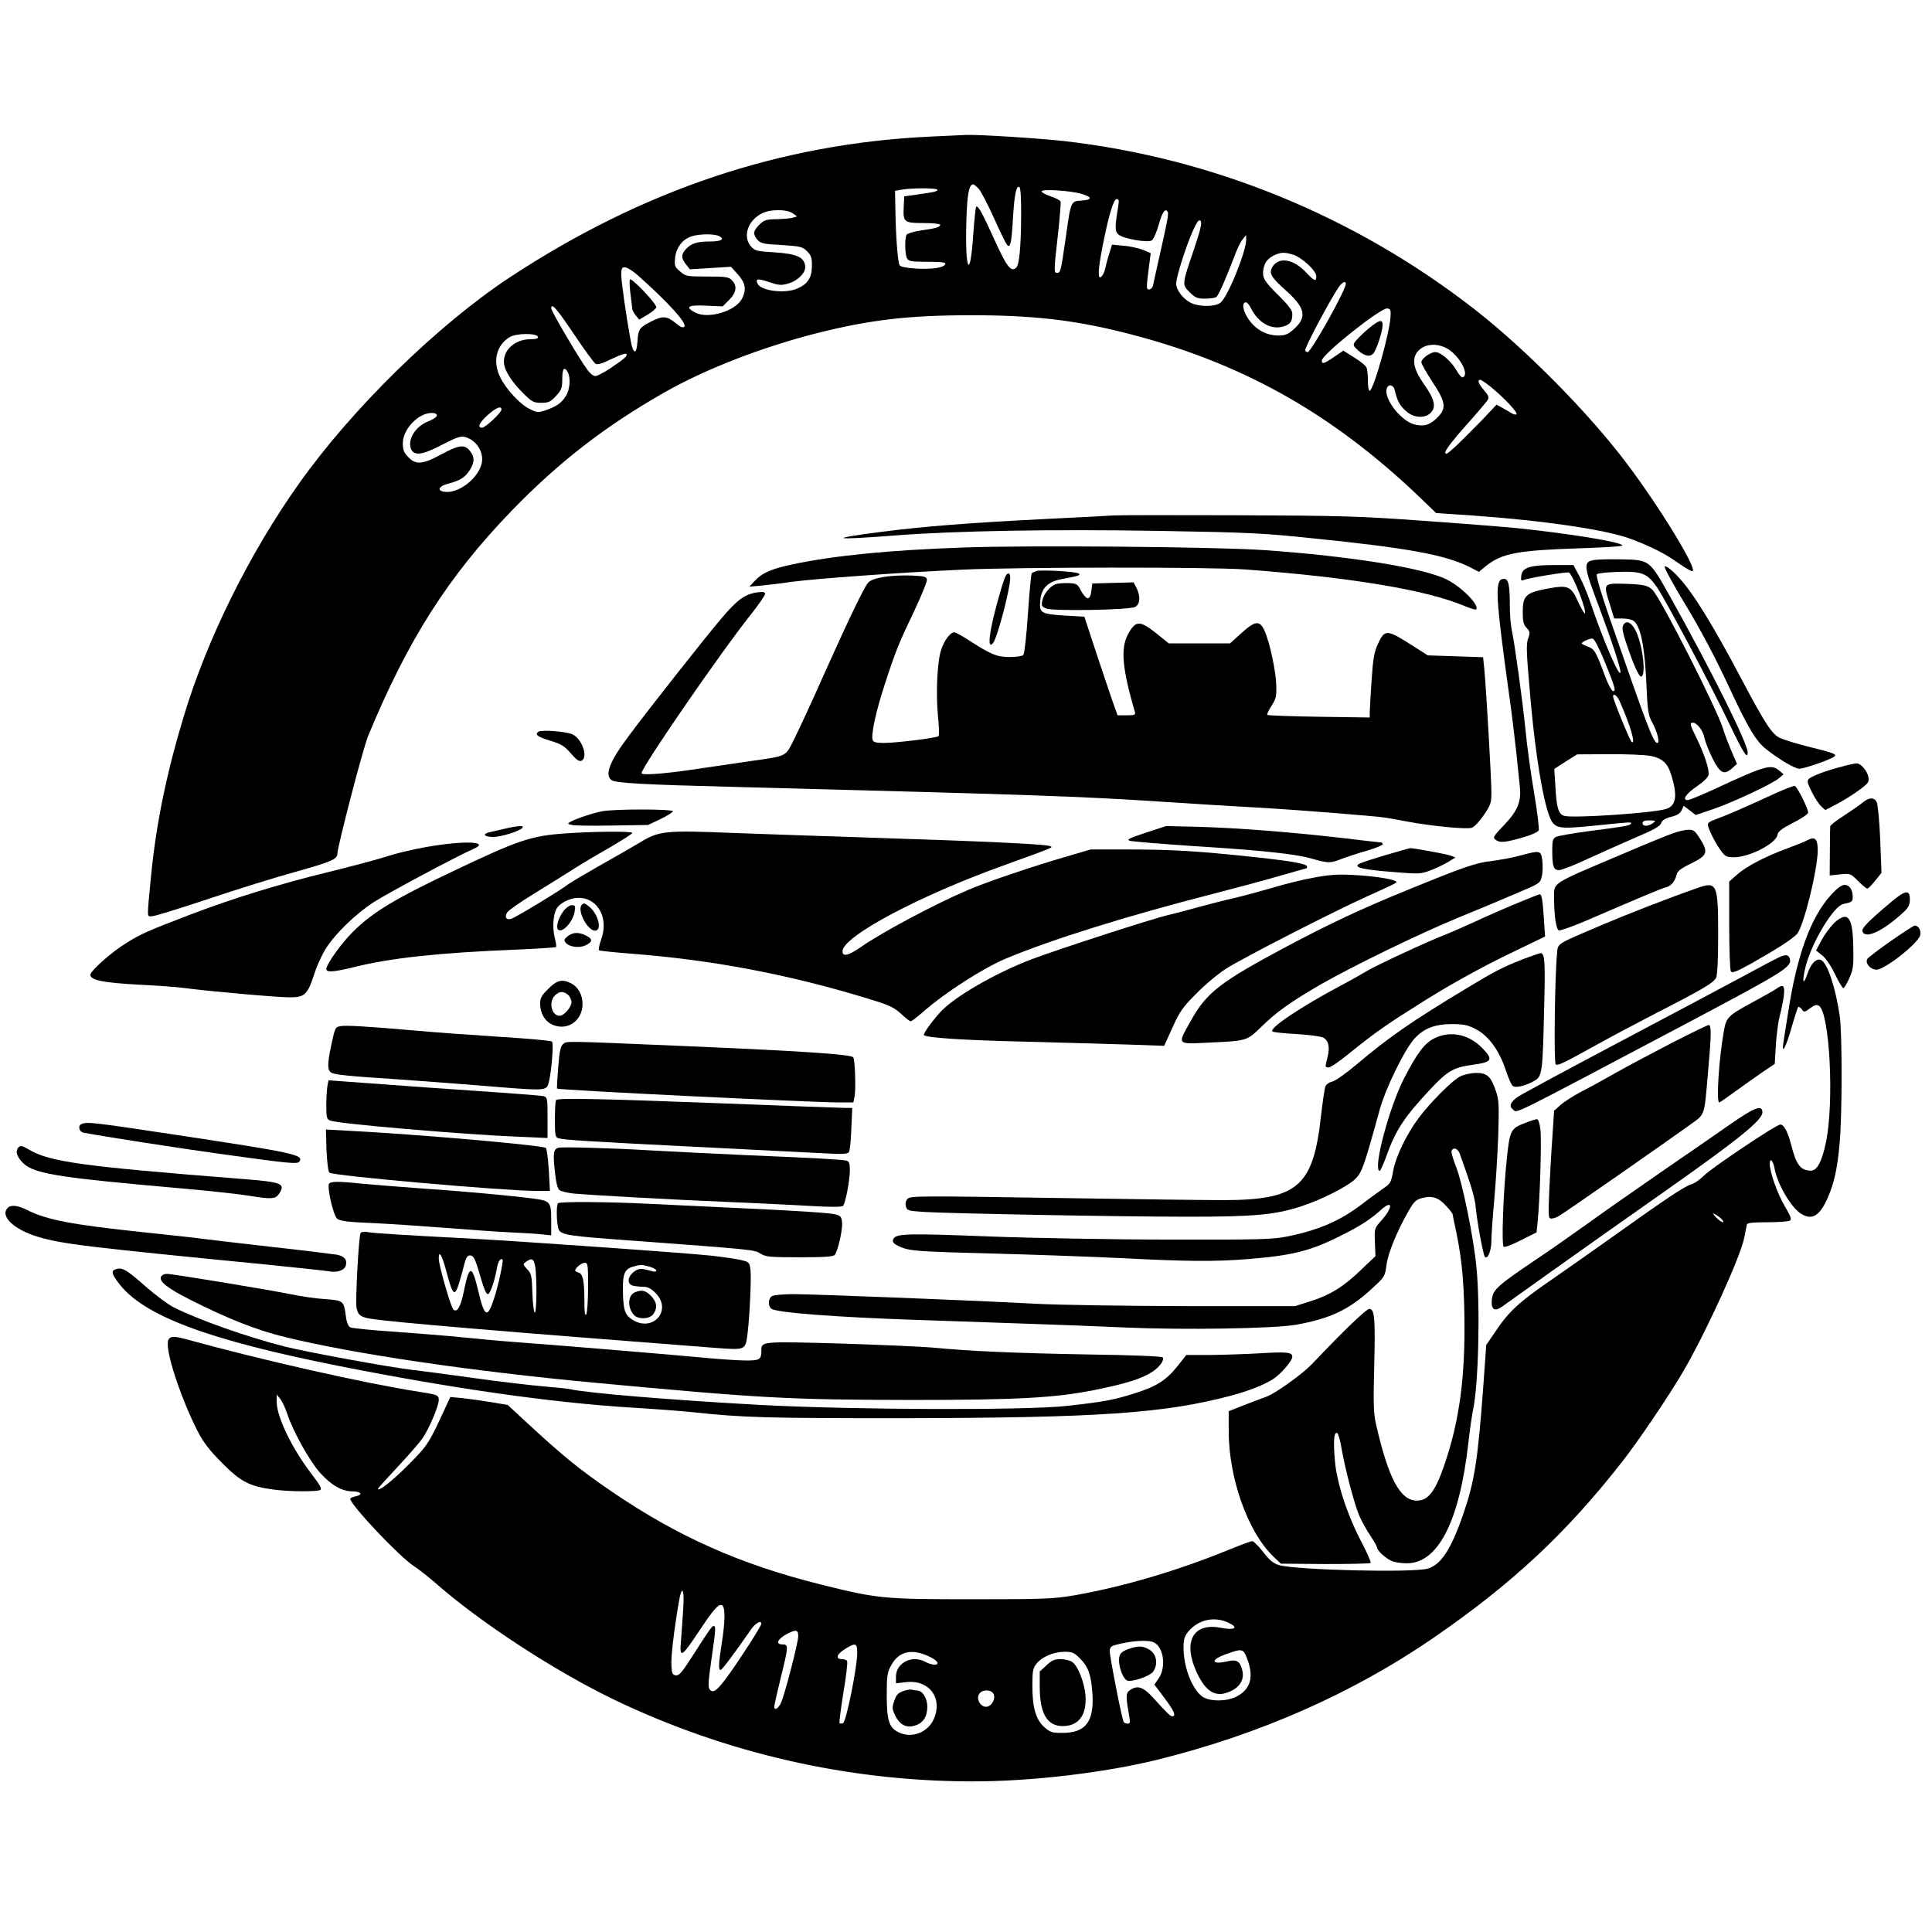 <?xml version="1.0" standalone="no"?>
<!DOCTYPE svg PUBLIC "-//W3C//DTD SVG 20010904//EN"
 "http://www.w3.org/TR/2001/REC-SVG-20010904/DTD/svg10.dtd">
<svg version="1.0" xmlns="http://www.w3.org/2000/svg"
 width="1048pt" height="1048pt" viewBox="0 0 1048 1048"
 preserveAspectRatio="xMidYMid meet">
<g transform="translate(0,1048) scale(0.1,-0.1)"
fill="#000000" stroke="none">
<path d="M5045 9739 c-811 -38 -1561 -290 -2282 -765 -390 -258 -851 -708
-1141 -1117 -268 -377 -499 -843 -625 -1262 -93 -306 -150 -585 -177 -860 -24
-251 -24 -225 5 -225 15 0 153 43 308 95 155 52 366 117 467 145 193 54 230
69 230 98 0 38 140 576 167 640 216 523 435 866 778 1221 256 264 503 456 825
640 224 128 534 249 840 326 284 71 493 95 830 95 326 0 549 -25 815 -91 635
-157 1132 -433 1618 -898 l87 -84 193 -13 c387 -27 737 -78 868 -129 114 -44
181 -78 257 -132 34 -24 67 -43 73 -41 28 9 -175 343 -356 583 -204 272 -549
621 -826 837 -650 506 -1421 821 -2229 913 -136 15 -465 36 -530 33 -19 -1
-107 -5 -195 -9z m263 -282 c12 -12 49 -83 82 -156 33 -74 65 -140 72 -148 18
-23 25 6 33 148 8 128 18 175 35 164 6 -4 10 -66 9 -158 -1 -169 -10 -262 -26
-278 -28 -28 -51 2 -118 149 -67 148 -90 190 -100 180 -3 -3 -10 -72 -16 -154
-17 -252 -45 -193 -37 79 4 142 14 197 37 197 4 0 17 -10 29 -23z m-223 -6 c3
-6 -16 -13 -42 -16 -27 -4 -68 -10 -93 -14 l-45 -6 -3 -59 c-4 -81 2 -86 109
-86 49 0 89 -4 89 -9 0 -13 -24 -20 -104 -31 -38 -6 -74 -16 -78 -23 -11 -18
-10 -105 2 -128 10 -17 22 -19 111 -19 74 0 100 -3 97 -12 -7 -20 -69 -30
-157 -25 -52 3 -87 10 -91 18 -10 15 -21 155 -23 299 l-2 105 35 6 c57 10 188
10 195 0z m783 -23 c58 -17 58 -32 -1 -36 -59 -4 -58 0 -86 -202 -26 -181 -28
-190 -47 -190 -18 0 -18 8 5 210 10 91 16 170 14 177 -3 7 -27 19 -54 28 -27
9 -49 21 -49 27 0 14 159 4 218 -14z m198 -65 c-19 -114 -19 -138 1 -155 25
-23 158 -46 181 -32 9 6 26 44 37 84 19 69 36 93 49 71 6 -10 1 -41 -49 -261
-14 -63 -28 -125 -30 -137 -3 -13 -13 -23 -22 -23 -16 0 -16 5 3 151 l6 46
-43 18 c-24 9 -72 20 -105 22 l-62 6 -15 -49 c-9 -27 -18 -63 -22 -81 -3 -17
-13 -37 -21 -44 -20 -17 -19 32 6 161 33 168 60 260 77 260 12 0 14 -8 9 -37z
m-1766 -40 l24 -17 -24 -7 c-14 -4 -53 -7 -88 -8 -56 -1 -67 -4 -93 -30 -34
-34 -36 -50 -11 -81 17 -20 31 -24 131 -29 104 -7 114 -9 139 -34 23 -23 27
-36 26 -82 0 -62 -24 -97 -81 -121 -66 -28 -193 -12 -213 26 -15 29 2 31 64 9
48 -16 63 -18 98 -8 54 14 100 60 96 95 -6 49 -45 67 -165 75 -99 6 -108 8
-130 33 -45 53 -17 138 57 177 45 25 136 25 170 2z m2178 -191 c-67 -197 -67
-195 -25 -237 30 -30 41 -35 84 -35 26 0 53 4 60 8 12 8 49 91 98 219 14 40
35 83 46 95 l18 23 1 -22 c1 -66 -102 -319 -141 -346 -29 -21 -107 -22 -152
-3 -45 18 -87 71 -87 107 0 36 53 203 91 288 23 50 32 62 41 53 9 -9 2 -43
-34 -150z m-2577 67 c32 -17 11 -29 -51 -29 -68 0 -100 -10 -129 -41 -27 -29
-27 -49 0 -83 l21 -27 112 7 111 7 38 -42 c41 -46 47 -82 22 -131 -35 -68
-183 -112 -253 -76 -59 31 -41 43 58 38 l90 -4 35 35 c40 40 45 77 15 107 -18
18 -33 20 -134 20 -110 0 -116 1 -146 27 -30 25 -32 30 -28 75 6 56 42 103 93
117 43 13 123 13 146 0z m3112 -100 c46 -13 127 -87 127 -117 0 -32 -10 -28
-57 22 -66 70 -144 84 -179 31 -23 -35 -11 -57 66 -126 111 -98 122 -148 49
-214 -33 -29 -47 -35 -85 -35 -74 0 -139 42 -176 113 -19 38 -19 67 1 67 6 0
18 -15 27 -32 40 -81 112 -120 179 -98 35 12 45 26 45 68 0 19 -20 45 -74 99
-81 79 -91 98 -82 147 7 36 28 59 66 75 33 13 48 13 93 0z m-3555 -111 c165
-146 271 -263 254 -280 -8 -8 -22 -2 -49 21 -45 37 -69 39 -131 7 -63 -32 -70
-42 -74 -106 -4 -75 -23 -75 -37 2 -26 144 -51 320 -51 358 0 33 3 40 20 40
11 0 42 -19 68 -42z m3842 -48 c0 -34 -188 -370 -207 -370 -7 0 -13 5 -13 10
0 21 134 272 182 343 20 27 38 36 38 17z m-4185 -275 c55 -82 107 -153 115
-158 11 -7 38 1 90 27 44 21 76 32 79 25 4 -12 -12 -25 -93 -80 -33 -21 -67
-39 -77 -39 -10 0 -29 15 -42 33 -42 55 -197 319 -197 334 0 34 30 -1 125
-142z m4428 100 c-4 -89 -93 -405 -114 -405 -5 0 -9 24 -9 54 0 30 -3 62 -7
71 -3 10 -33 35 -66 55 l-60 38 -50 -34 c-54 -37 -67 -41 -67 -20 0 33 320
287 355 283 17 -2 20 -9 18 -42z m-4625 -112 c2 -9 -9 -13 -40 -13 -89 0 -156
-65 -143 -139 8 -42 48 -101 110 -161 41 -40 51 -45 91 -45 40 0 50 5 80 37
30 33 34 44 34 93 0 56 11 70 30 36 16 -31 12 -93 -10 -128 -23 -38 -49 -57
-109 -78 -42 -14 -47 -14 -87 6 -52 25 -126 104 -160 171 -43 86 -23 174 50
219 36 22 146 23 154 2z m4936 -66 c65 -40 119 -141 80 -154 -5 -2 -20 14 -32
36 -29 51 -86 101 -116 101 -27 0 -76 -35 -76 -55 0 -8 27 -56 60 -106 73
-111 77 -144 27 -194 -42 -42 -77 -51 -129 -36 -75 23 -165 144 -145 195 10
26 36 18 43 -11 12 -55 27 -84 61 -113 42 -38 102 -41 134 -9 31 31 20 75 -36
154 -54 76 -67 130 -41 170 33 50 108 59 170 22z m233 -206 c69 -56 148 -139
139 -148 -4 -4 -17 -1 -29 7 -12 7 -35 21 -50 29 l-29 16 -86 -91 c-48 -49
-111 -112 -139 -138 -44 -40 -53 -45 -53 -29 0 12 47 73 111 144 61 68 115
132 120 141 7 13 2 25 -21 51 -30 34 -38 57 -21 57 5 0 31 -17 58 -39z m-5367
-123 c0 -16 -87 -98 -105 -98 -28 0 -15 28 31 69 47 41 74 52 74 29z m-350
-32 c0 -7 -20 -21 -45 -31 -70 -26 -115 -97 -96 -149 16 -41 62 -35 172 23 78
40 99 47 123 40 65 -18 107 -91 86 -153 -26 -80 -125 -152 -196 -144 -47 5
-36 31 19 45 61 15 93 35 117 76 25 41 25 68 -1 101 -29 37 -59 33 -156 -19
-101 -55 -137 -58 -179 -14 -23 24 -29 39 -29 74 0 77 84 165 157 165 17 0 28
-5 28 -14z"/>
<path d="M3417 8964 c-3 -5 -2 -41 3 -79 5 -39 9 -75 10 -81 0 -7 8 -22 19
-35 l18 -23 47 28 c25 15 46 33 46 40 0 20 -135 162 -143 150z"/>
<path d="M7419 8694 c-30 -26 -60 -56 -68 -67 -13 -18 -11 -23 17 -49 42 -36
75 -37 91 0 20 41 41 114 41 140 0 33 -20 27 -81 -24z"/>
<path d="M6040 7684 c-30 -2 -194 -11 -365 -19 -416 -21 -661 -40 -894 -70
-296 -38 -268 -46 69 -20 327 26 871 35 1445 25 478 -8 559 -12 825 -40 523
-53 721 -90 854 -157 l48 -25 40 33 c86 68 172 84 511 95 125 4 227 10 227 15
0 18 -287 65 -570 94 -85 8 -321 27 -525 41 -329 24 -438 27 -990 29 -341 1
-645 1 -675 -1z"/>
<path d="M5225 7510 c-404 -14 -701 -44 -925 -91 -117 -25 -166 -47 -205 -89
l-30 -32 60 5 c33 3 110 12 170 21 126 17 594 51 925 66 303 14 1346 15 1535
1 573 -43 979 -110 1189 -198 32 -13 60 -22 63 -19 21 21 -76 120 -158 162
-125 63 -521 127 -993 160 -260 18 -1276 27 -1631 14z"/>
<path d="M8653 7443 c-67 -9 -66 -26 22 -258 68 -182 115 -325 115 -350 -1
-43 -95 174 -164 380 -15 44 -41 107 -59 140 l-32 60 -110 0 c-129 -1 -168
-14 -173 -59 -3 -23 -1 -28 13 -22 32 12 237 46 246 40 22 -13 98 -209 86
-221 -3 -3 -19 25 -36 61 -39 87 -54 94 -167 73 -117 -22 -134 -38 -134 -126
0 -52 4 -69 21 -87 19 -20 20 -26 8 -58 -11 -29 -9 -77 10 -293 32 -377 84
-667 127 -710 28 -28 58 -29 259 -8 168 17 168 17 161 6 -6 -10 -39 -15 -239
-41 -81 -11 -156 -24 -167 -30 -17 -9 -20 -21 -20 -73 0 -87 7 -107 37 -107
13 0 83 27 155 61 73 33 179 81 237 106 128 54 158 71 164 93 3 10 23 22 51
29 33 8 50 18 58 36 l11 24 33 -25 32 -25 89 30 c105 35 328 139 363 170 l25
21 -24 20 c-43 37 -77 27 -348 -99 -72 -33 -139 -61 -148 -61 -33 0 -9 35 50
75 38 26 61 49 63 63 4 29 -22 109 -64 196 -38 76 -40 86 -21 86 22 0 55 -43
62 -81 4 -20 23 -69 43 -110 42 -84 63 -95 107 -57 l27 24 -30 70 c-16 38 -37
92 -45 119 -30 103 -337 708 -383 755 -26 26 -51 31 -174 34 -91 1 -93 -3 -57
-114 l23 -75 45 0 c25 0 53 -6 62 -14 36 -29 58 -137 67 -326 7 -164 10 -184
33 -225 27 -50 42 -110 27 -110 -21 0 -52 82 -263 690 -45 132 -71 219 -65
225 5 6 57 11 116 13 131 4 159 -8 213 -88 48 -72 292 -531 390 -737 77 -160
99 -194 99 -154 0 49 -200 450 -422 847 -111 198 -110 197 -263 200 -60 1
-124 0 -142 -3z m54 -558 c55 -135 61 -159 41 -153 -7 3 -26 38 -41 79 -51
137 -58 148 -93 161 -19 7 -34 15 -34 18 0 8 43 28 59 26 9 0 36 -53 68 -131z
m78 -207 c58 -131 90 -238 66 -223 -9 5 -101 230 -101 247 0 20 22 5 35 -24z
m166 -298 c64 -12 94 -38 113 -99 37 -116 29 -172 -26 -189 -67 -22 -499 -51
-551 -38 -33 8 -44 43 -50 163 l-6 92 62 40 62 39 171 1 c94 1 195 -4 225 -9z
m15 -365 c-26 -19 -56 -19 -56 0 0 11 11 15 38 15 35 -1 36 -2 18 -15z"/>
<path d="M9030 7405 c0 -11 44 -91 109 -199 82 -135 159 -280 237 -446 107
-231 150 -302 207 -346 75 -58 154 -104 178 -104 22 0 144 41 181 61 29 16 17
22 -130 58 -67 17 -138 39 -157 48 -43 21 -77 72 -205 313 -159 301 -265 473
-344 558 -37 41 -76 70 -76 57z"/>
<path d="M5625 7383 c-11 -3 -23 -8 -28 -12 -4 -4 -13 -103 -21 -220 -8 -120
-19 -218 -25 -224 -6 -6 -39 -11 -73 -11 -69 0 -100 12 -221 90 -37 24 -73 44
-81 44 -21 0 -53 -42 -71 -95 -21 -65 -29 -233 -17 -360 6 -55 7 -103 3 -108
-10 -10 -228 -37 -298 -37 -38 0 -55 4 -59 15 -11 27 18 159 66 305 59 181 75
220 162 402 38 81 68 155 66 165 -3 15 -16 18 -81 21 -119 4 -217 -12 -239
-40 -25 -32 -109 -207 -241 -502 -61 -138 -132 -291 -157 -341 -52 -103 -33
-94 -250 -125 -80 -12 -220 -32 -313 -46 -160 -23 -267 -30 -267 -18 0 32 433
661 598 867 39 50 72 97 72 105 0 11 -9 13 -40 9 -69 -9 -111 -40 -198 -143
-88 -104 -381 -475 -496 -629 -108 -143 -137 -215 -100 -246 21 -17 169 -25
684 -38 1599 -42 1855 -50 2320 -81 162 -11 383 -24 490 -30 201 -11 648 -46
710 -56 19 -3 69 -12 110 -20 134 -25 328 -44 354 -34 14 5 43 36 65 69 37 54
41 66 41 123 0 72 -28 558 -38 663 l-7 70 -150 5 -150 5 -80 51 c-144 92 -153
92 -191 10 -20 -43 -26 -80 -34 -197 -5 -79 -10 -157 -10 -173 l0 -28 -275 4
c-151 2 -277 7 -280 10 -4 3 6 25 22 49 24 37 28 51 26 108 -1 76 -35 236 -63
298 -26 60 -51 57 -127 -12 l-61 -55 -166 0 -166 0 -62 50 c-96 77 -118 77
-161 -4 -39 -76 -29 -185 39 -418 5 -16 -2 -18 -44 -18 l-50 0 -26 73 c-14 39
-54 160 -90 267 l-64 195 -106 6 c-129 8 -140 14 -133 82 6 69 42 103 122 117
88 16 101 21 84 30 -18 10 -197 20 -224 13z"/>
<path d="M5450 7344 c-20 -52 -61 -202 -74 -274 -14 -73 -10 -104 11 -78 23
28 93 294 93 354 0 32 -18 31 -30 -2z"/>
<path d="M8136 7331 c-24 -39 -16 -140 49 -611 14 -96 31 -240 40 -320 8 -80
17 -163 19 -185 9 -81 -10 -131 -82 -207 -64 -67 -66 -71 -47 -85 23 -16 53
-13 158 18 37 11 71 27 74 35 3 8 -8 99 -25 202 -18 103 -39 257 -47 342 -16
162 -60 477 -75 545 -5 22 -10 79 -10 126 0 113 -7 149 -31 149 -10 0 -20 -4
-23 -9z"/>
<path d="M5725 7311 c-32 -14 -64 -54 -71 -89 -6 -28 -3 -33 22 -43 41 -15
451 -8 482 9 27 15 29 58 7 103 l-16 30 -112 -3 -112 -3 -5 -40 c-3 -27 -10
-40 -20 -40 -8 0 -24 18 -36 40 -19 38 -23 40 -70 42 -27 1 -58 -2 -69 -6z"/>
<path d="M8812 7098 c-17 -17 -15 -35 17 -129 33 -97 61 -159 73 -159 28 0 10
165 -27 244 -20 43 -46 61 -63 44z"/>
<path d="M2921 6511 c-23 -15 -4 -29 67 -50 56 -17 74 -28 108 -67 29 -34 45
-46 57 -41 41 16 3 124 -51 145 -38 15 -164 24 -181 13z"/>
<path d="M9985 6320 c-85 -22 -155 -49 -173 -65 -11 -10 -8 -23 16 -71 16 -33
40 -68 52 -79 l21 -19 62 32 c34 18 88 51 120 75 52 38 57 45 52 72 -6 34 -42
75 -64 74 -9 0 -47 -8 -86 -19z"/>
<path d="M9640 6181 c-199 -91 -268 -121 -323 -141 -51 -19 -57 -24 -51 -43
11 -36 45 -100 71 -134 21 -29 30 -33 69 -33 84 0 229 75 236 122 2 17 23 33
83 64 44 22 81 47 83 55 3 18 -59 142 -73 146 -5 1 -48 -15 -95 -36z"/>
<path d="M10103 6126 c-15 -13 -61 -44 -100 -70 -40 -25 -74 -52 -75 -58 -1
-7 -2 -70 -2 -140 l-1 -127 56 6 c56 6 57 5 98 -36 22 -22 45 -41 50 -41 5 0
24 19 43 43 l34 42 -7 182 c-4 100 -13 191 -19 202 -14 28 -42 26 -77 -3z"/>
<path d="M3270 6080 c-47 -8 -144 -40 -176 -58 -17 -10 -16 -11 8 -17 15 -4
114 -5 220 -3 l193 3 68 32 c37 18 67 37 67 42 0 13 -309 13 -380 1z"/>
<path d="M2735 5984 c-33 -8 -70 -16 -82 -19 -39 -9 -25 -25 22 -25 44 0 150
33 160 51 8 12 -28 10 -100 -7z"/>
<path d="M6215 5963 c-93 -31 -106 -38 -85 -44 14 -4 172 -17 351 -29 355 -22
543 -42 629 -66 93 -27 107 -27 162 -5 29 11 92 32 141 46 48 14 87 30 87 35
0 6 -3 10 -7 10 -5 0 -102 11 -218 25 -282 32 -563 54 -775 60 l-175 4 -110
-36z"/>
<path d="M9075 5960 c-27 -9 -151 -60 -275 -113 -394 -167 -370 -151 -370
-241 0 -92 11 -167 26 -173 7 -2 70 20 141 50 297 128 413 177 437 183 30 7
51 31 60 67 5 22 21 35 81 64 88 44 93 60 45 136 -26 41 -34 47 -62 46 -18 0
-55 -9 -83 -19z"/>
<path d="M3063 5959 c-181 -13 -250 -36 -585 -195 -334 -158 -457 -232 -564
-339 -62 -61 -144 -176 -144 -202 0 -19 41 -16 155 12 197 49 457 77 878 94
114 5 210 11 213 14 3 2 0 25 -7 51 -15 61 -7 140 17 167 10 12 33 28 51 35
129 55 235 -65 185 -209 -11 -31 -17 -59 -12 -62 4 -3 93 -12 197 -20 421 -34
814 -108 1228 -232 154 -46 172 -55 218 -97 21 -20 42 -36 47 -36 5 0 35 23
67 51 121 106 325 237 451 290 252 105 657 231 1117 349 132 34 300 79 374
101 74 21 136 39 138 39 1 0 3 4 3 9 0 15 -77 29 -270 50 -310 34 -465 43
-690 43 l-215 0 -125 -37 c-193 -56 -435 -138 -540 -183 -176 -75 -464 -228
-577 -307 -70 -49 -103 -57 -103 -25 0 79 411 299 870 464 292 106 275 99 253
107 -26 10 -367 26 -938 44 -247 8 -589 20 -760 26 -392 16 -419 13 -527 -53
-46 -27 -144 -84 -218 -125 -74 -42 -148 -86 -165 -98 -47 -36 -288 -182 -312
-189 -26 -8 -37 7 -23 33 5 11 74 59 151 106 78 48 178 110 223 139 44 28 132
80 194 115 61 36 112 68 112 73 0 10 -212 8 -367 -3z"/>
<path d="M9808 5924 c-15 -8 -64 -28 -110 -45 -119 -43 -224 -98 -274 -142
l-44 -39 0 -236 c0 -131 4 -243 9 -251 7 -11 29 -3 113 44 138 78 220 131 245
158 36 38 113 350 113 455 0 60 -14 76 -52 56z"/>
<path d="M2310 5885 c-74 -13 -169 -36 -210 -50 -41 -14 -184 -52 -317 -85
-268 -65 -519 -143 -748 -230 -234 -90 -270 -105 -351 -156 -81 -50 -194 -151
-194 -172 0 -29 72 -43 259 -53 102 -5 218 -13 256 -19 118 -16 497 -50 566
-50 82 0 97 14 134 127 14 45 43 108 64 140 52 81 161 186 256 248 77 50 454
251 543 290 95 41 -48 47 -258 10z"/>
<path d="M7600 5866 c-148 -42 -226 -68 -234 -76 -17 -17 36 -28 190 -40 143
-12 151 -11 204 9 30 11 73 32 95 45 l40 25 -27 10 c-22 8 -211 43 -220 40 -2
0 -23 -6 -48 -13z"/>
<path d="M8245 5839 c-38 -11 -106 -23 -150 -29 -91 -10 -150 -31 -461 -158
-253 -103 -420 -182 -654 -306 -363 -194 -435 -249 -522 -406 -72 -128 -75
-124 90 -116 220 10 214 9 296 88 80 79 161 136 320 228 177 101 526 271 741
360 110 45 256 106 325 136 125 53 125 53 134 93 5 22 5 60 2 85 -8 54 -11 54
-121 25z"/>
<path d="M7130 5720 c-58 -10 -159 -35 -225 -55 -66 -19 -160 -45 -209 -56
-49 -11 -134 -33 -190 -48 -56 -16 -132 -36 -171 -45 -86 -20 -592 -184 -735
-238 -203 -77 -427 -207 -502 -291 -49 -55 -92 -116 -86 -122 14 -14 202 -27
533 -35 204 -5 460 -13 570 -16 l200 -7 45 99 c39 87 55 110 130 185 47 48
119 108 160 134 87 56 576 307 760 390 179 81 173 78 158 86 -23 13 -129 28
-233 33 -74 4 -127 1 -205 -14z"/>
<path d="M9210 5664 c-158 -55 -368 -137 -515 -199 -263 -112 -243 -100 -249
-159 -12 -117 -18 -594 -7 -600 12 -8 44 8 226 109 72 40 211 114 310 165 262
134 321 169 334 197 7 15 11 102 11 236 0 272 -7 287 -110 251z"/>
<path d="M9931 5624 c-108 -118 -184 -326 -231 -634 -11 -69 -23 -143 -26
-165 -12 -74 15 -24 45 84 16 56 32 105 35 108 3 4 12 -2 20 -12 12 -17 14
-17 45 6 24 18 36 21 48 13 58 -37 83 -522 38 -739 -22 -106 -48 -155 -81
-155 -57 0 -80 31 -108 140 -18 71 -39 110 -59 110 -22 0 -371 -234 -414 -277
-22 -22 -52 -43 -68 -47 -33 -8 -142 -81 -415 -276 -113 -80 -270 -191 -350
-246 -166 -114 -226 -168 -297 -275 l-51 -75 -16 -225 c-30 -403 -47 -515
-111 -699 -65 -187 -120 -269 -191 -289 -81 -23 -705 -8 -805 19 -31 9 -50 24
-86 70 -25 33 -53 60 -60 60 -8 0 -65 -21 -126 -46 -273 -112 -569 -200 -835
-247 -118 -20 -157 -22 -557 -22 -487 0 -513 3 -827 81 -434 109 -772 259
-1128 502 -181 124 -261 189 -472 384 l-94 87 -89 15 c-50 8 -120 18 -156 22
l-66 6 -18 -38 c-100 -218 -103 -222 -208 -328 -85 -86 -167 -151 -167 -132 0
3 48 56 106 118 58 62 119 132 136 156 35 51 88 175 88 208 0 26 -7 29 -105
44 -296 46 -855 172 -1271 287 -74 20 -94 14 -94 -28 0 -80 80 -313 163 -474
31 -60 64 -103 132 -171 101 -102 149 -127 279 -144 88 -12 237 -12 254 -2 9
6 -4 30 -49 88 -104 135 -188 308 -188 389 l0 40 19 -23 c10 -12 26 -46 36
-75 32 -99 122 -261 181 -327 62 -68 117 -99 175 -100 47 0 59 -18 19 -26 -17
-4 -31 -10 -31 -14 0 -32 266 -314 345 -365 28 -18 79 -59 115 -90 245 -216
650 -480 974 -636 603 -289 1265 -441 1936 -442 315 -1 719 46 1010 118 553
137 1058 360 1495 660 427 294 720 567 1022 953 87 110 255 359 332 490 125
214 314 628 333 730 6 31 12 63 14 70 2 9 34 12 111 12 59 0 114 4 122 9 11 7
5 23 -27 77 -41 70 -82 185 -82 231 0 36 18 18 26 -25 15 -84 87 -208 141
-244 61 -40 103 -16 148 86 34 78 52 157 64 296 14 144 14 591 1 685 -22 156
-68 295 -103 308 -25 10 -55 -21 -73 -76 -24 -71 -30 -41 -9 42 34 132 151
325 203 337 48 10 52 13 52 39 0 39 -18 65 -44 65 -16 0 -41 -18 -75 -56z
m-591 -1758 c22 -27 -5 -17 -31 10 -21 24 -22 26 -3 16 11 -6 26 -18 34 -26z
m-5634 -2113 c-3 -54 -9 -131 -12 -172 -9 -98 2 -93 92 42 82 124 111 158 130
150 19 -7 18 -91 -1 -208 -17 -106 -19 -148 -5 -143 9 3 75 91 163 218 25 36
57 54 57 32 0 -11 -100 -168 -171 -268 -66 -93 -90 -112 -109 -89 -10 12 -8
45 9 163 24 164 25 182 12 182 -9 0 -26 -24 -121 -173 -51 -79 -67 -97 -84
-95 -18 3 -22 11 -24 53 -3 46 13 185 40 343 16 99 32 77 24 -35z m2965 -79
c49 -25 23 -38 -48 -24 -153 30 -209 -77 -130 -245 51 -107 105 -136 184 -98
50 23 73 64 62 111 -11 49 -30 62 -77 51 -93 -22 -100 7 -9 39 86 31 91 29
112 -25 38 -100 19 -168 -60 -207 -53 -27 -146 -26 -183 1 -56 41 -102 160
-102 265 0 47 5 62 27 89 56 66 146 84 224 43z m-2341 -69 c0 -36 -76 -329
-95 -365 -16 -31 -35 -40 -35 -17 0 7 16 77 35 156 43 173 43 181 9 181 -39 0
-27 29 25 57 49 25 61 23 61 -12z m1931 -35 c52 -28 65 -133 25 -193 l-24 -35
54 -72 c52 -69 66 -100 43 -100 -11 0 -28 17 -106 103 -50 55 -82 66 -119 42
-28 -18 -29 -29 -8 -147 5 -31 4 -38 -9 -38 -9 0 -19 4 -22 10 -9 14 -75 350
-75 382 0 23 6 29 38 37 84 22 173 27 203 11z m-1611 -57 c0 -76 -60 -374 -77
-380 -7 -3 -16 -3 -19 0 -3 2 7 77 21 166 15 88 24 165 20 171 -3 5 -15 10
-25 10 -42 0 -33 27 20 59 52 31 60 28 60 -26z m380 -14 c54 -23 74 -49 37
-49 -12 1 -33 7 -47 15 -71 40 -160 -4 -160 -80 l0 -36 53 6 c125 16 202 -84
153 -198 -32 -76 -123 -110 -195 -72 -49 25 -61 65 -61 200 0 95 3 123 20 154
40 80 107 100 200 60z m830 -17 c44 -44 59 -88 66 -192 9 -150 -38 -210 -163
-210 -55 0 -66 3 -98 31 -46 41 -65 106 -65 224 0 80 3 96 22 120 29 37 93 65
152 65 43 0 53 -4 86 -38z m-471 -190 c13 -25 -8 -66 -36 -70 -31 -5 -59 39
-43 67 14 27 65 29 79 3z"/>
<path d="M6139 1541 c-55 -17 -69 -30 -69 -67 0 -43 24 -102 44 -110 25 -10
124 24 141 48 30 43 18 101 -26 123 -31 16 -50 17 -90 6z"/>
<path d="M4900 1307 c-28 -10 -38 -20 -49 -53 -13 -37 -12 -44 5 -80 25 -51
62 -69 108 -54 44 14 66 48 66 103 0 45 -26 87 -55 87 -7 0 -19 2 -27 4 -7 3
-29 0 -48 -7z"/>
<path d="M5676 1446 l-36 -33 0 -89 c1 -140 41 -207 124 -207 88 0 132 60 124
168 -6 69 -41 159 -72 180 -11 8 -39 15 -63 15 -34 0 -48 -6 -77 -34z"/>
<path d="M10263 5591 c-131 -110 -167 -147 -160 -164 16 -43 113 3 225 107 25
24 32 38 32 68 0 53 -24 50 -97 -11z"/>
<path d="M8230 5581 c-63 -26 -166 -71 -228 -100 -62 -28 -136 -61 -165 -72
-100 -39 -362 -161 -417 -193 -30 -18 -95 -55 -145 -81 -218 -116 -391 -232
-373 -250 4 -4 63 -11 130 -14 68 -4 133 -13 145 -19 30 -16 38 -52 24 -107
-14 -56 -14 -55 7 -55 10 0 58 33 107 73 153 123 203 158 425 297 137 85 293
171 428 237 l213 103 -6 93 c-7 105 -12 137 -23 136 -4 0 -59 -22 -122 -48z"/>
<path d="M3157 5573 c-32 -31 37 -155 78 -140 30 12 6 93 -39 129 -23 19 -30
21 -39 11z"/>
<path d="M3056 5537 c-29 -38 -43 -91 -27 -101 25 -16 79 45 88 99 5 31 3 35
-15 35 -12 0 -32 -14 -46 -33z"/>
<path d="M9952 5476 c-21 -20 -53 -62 -70 -94 l-31 -58 34 -27 c20 -16 47 -56
69 -102 20 -41 40 -75 45 -75 5 0 19 24 32 53 21 46 24 65 22 164 -2 169 -28
204 -101 139z"/>
<path d="M10256 5375 c-65 -45 -122 -89 -127 -97 -13 -23 17 -58 50 -58 45 0
226 143 237 187 7 24 -10 54 -30 52 -6 0 -64 -38 -130 -84z"/>
<path d="M3079 5401 c-20 -16 -21 -21 -10 -35 19 -23 74 -30 107 -14 39 18 40
34 5 52 -40 21 -74 20 -102 -3z"/>
<path d="M8259 5276 c-111 -44 -148 -63 -299 -154 -302 -182 -425 -267 -600
-415 -58 -49 -118 -91 -133 -94 -16 -3 -33 -15 -38 -27 -4 -12 -15 -86 -24
-165 -42 -378 -127 -451 -532 -451 -87 0 -503 5 -926 12 -703 11 -769 11 -783
-4 -11 -11 -14 -25 -10 -41 6 -24 10 -25 98 -31 148 -9 1071 -26 1432 -26 359
0 472 10 613 56 109 35 251 107 294 148 37 37 47 64 133 376 32 116 132 321
186 383 53 59 111 82 210 82 64 -1 83 -5 130 -30 68 -37 125 -118 159 -223 13
-39 29 -76 36 -82 16 -14 75 1 121 29 39 24 42 42 50 382 7 257 4 309 -19 309
-6 -1 -51 -16 -98 -34z"/>
<path d="M9650 5287 c-14 -6 -101 -52 -195 -103 -93 -50 -401 -214 -683 -363
-283 -150 -527 -281 -542 -293 -38 -28 -45 -49 -24 -65 29 -21 -58 -63 953
471 535 284 566 303 548 350 -7 18 -22 19 -57 3z"/>
<path d="M2974 5116 c-36 -35 -44 -50 -44 -80 0 -49 23 -92 60 -111 82 -42
170 14 170 110 0 48 -24 91 -60 110 -50 26 -78 19 -126 -29z m108 -33 c10 -9
18 -27 18 -40 0 -26 -41 -73 -64 -73 -44 0 -62 74 -26 110 24 24 47 25 72 3z"/>
<path d="M9635 5116 c-11 -8 -67 -39 -125 -71 -137 -74 -146 -83 -159 -158
-27 -151 -42 -387 -25 -387 4 0 45 29 93 64 47 34 113 81 147 104 l61 41 6
103 c4 57 13 127 21 157 8 29 18 78 22 107 7 59 -2 68 -41 40z"/>
<path d="M1843 4913 c-25 -5 -26 -9 -48 -111 -20 -96 -19 -129 3 -141 22 -11
87 -18 362 -36 124 -9 332 -24 464 -35 310 -26 332 -26 347 1 16 30 35 227 23
239 -5 5 -126 16 -269 25 -143 9 -357 24 -475 35 -267 23 -379 30 -407 23z"/>
<path d="M9067 4822 c-106 -55 -244 -128 -307 -164 -63 -36 -147 -82 -187
-102 -39 -21 -88 -52 -107 -69 l-36 -32 -9 -140 c-6 -77 -13 -209 -17 -292 -6
-140 -5 -153 10 -153 10 0 27 5 39 12 24 12 609 420 719 500 78 57 72 39 93
281 18 199 19 257 4 257 -6 0 -97 -44 -202 -98z"/>
<path d="M7781 4848 c-53 -26 -94 -80 -165 -218 -80 -156 -169 -489 -133 -502
4 -2 20 33 36 77 50 142 97 215 242 369 91 97 124 116 226 130 106 14 115 27
56 88 -74 78 -175 99 -262 56z"/>
<path d="M3056 4818 c-15 -12 -21 -36 -28 -127 -5 -62 -8 -115 -6 -116 7 -8
1382 -75 1525 -75 l82 0 7 35 c7 42 2 201 -8 210 -15 16 -289 34 -898 60 -679
29 -653 28 -674 13z"/>
<path d="M7919 4640 c-44 -23 -162 -142 -224 -225 -65 -87 -124 -209 -138
-287 -11 -63 -15 -69 -54 -95 -22 -16 -74 -53 -114 -84 -119 -91 -234 -141
-405 -176 -80 -16 -144 -18 -639 -17 -305 0 -742 8 -980 17 -434 17 -496 15
-516 -9 -14 -18 -4 -31 35 -48 54 -22 92 -25 511 -36 220 -6 533 -17 695 -25
349 -18 502 -19 676 -5 241 19 341 44 499 123 109 54 169 92 227 145 65 58 64
11 0 -60 -36 -40 -37 -42 -34 -116 l3 -76 -79 -75 c-94 -91 -167 -136 -275
-170 l-82 -26 -590 0 c-335 1 -690 6 -820 13 -309 17 -1197 52 -1313 52 -51 0
-102 -5 -113 -10 -22 -12 -25 -52 -5 -69 25 -21 347 -46 796 -61 157 -5 418
-14 580 -20 162 -5 408 -15 545 -21 313 -14 806 -6 925 15 186 33 289 82 412
196 69 64 71 66 79 129 9 66 56 180 118 289 30 53 41 64 74 73 55 15 91 3 131
-42 20 -21 36 -42 36 -47 0 -4 9 -48 20 -98 32 -154 44 -299 44 -524 0 -300
-35 -527 -115 -753 -46 -130 -84 -177 -143 -177 -91 0 -155 121 -222 415 -13
58 -15 110 -10 301 7 269 3 324 -26 324 -17 0 -142 -121 -313 -301 -51 -53
-200 -160 -247 -176 -28 -10 -85 -31 -127 -48 l-76 -30 0 -110 c1 -254 103
-541 238 -674 l45 -43 240 -2 c132 0 243 2 247 6 3 3 -18 53 -48 110 -78 148
-136 323 -146 446 -9 105 -5 155 12 149 6 -2 17 -39 24 -83 19 -111 71 -309
98 -370 13 -28 39 -76 59 -105 20 -30 36 -59 36 -64 0 -17 51 -62 83 -74 16
-6 51 -11 79 -11 169 0 285 228 333 653 8 72 20 152 25 177 30 134 40 557 19
776 -15 158 -76 457 -110 543 -16 41 -28 80 -25 88 9 22 33 14 44 -14 64 -178
82 -238 87 -293 9 -88 41 -259 50 -268 15 -15 35 34 35 87 0 31 7 128 15 216
8 88 18 246 22 350 5 165 4 198 -11 242 -28 84 -48 103 -109 103 -31 -1 -67
-9 -88 -20z"/>
<path d="M1776 4589 c-3 -17 -6 -65 -6 -105 0 -68 2 -75 23 -83 43 -17 719
-75 1015 -87 l162 -7 0 110 c0 106 -1 111 -22 117 -13 3 -129 12 -258 21 -196
13 -504 35 -841 60 l-67 5 -6 -31z"/>
<path d="M3017 4513 c-4 -3 -7 -50 -7 -104 0 -84 2 -98 18 -103 36 -10 154
-17 727 -46 325 -16 647 -33 716 -36 101 -6 128 -4 134 7 5 7 11 64 13 126 l5
113 -34 0 c-19 0 -322 11 -674 25 -656 25 -887 30 -898 18z"/>
<path d="M9389 4384 c-68 -48 -239 -166 -379 -262 -140 -97 -318 -221 -395
-277 -77 -55 -207 -147 -290 -202 -200 -135 -225 -158 -232 -208 -7 -58 13
-73 56 -42 17 12 138 98 269 192 130 93 408 289 617 436 399 281 525 383 525
425 0 43 -41 28 -171 -62z"/>
<path d="M8274 4389 c-79 -30 -84 -39 -100 -191 -20 -188 -30 -473 -17 -481 6
-4 48 12 94 36 l84 42 6 60 c12 114 22 440 15 498 -4 33 -12 57 -19 56 -7 0
-35 -9 -63 -20z"/>
<path d="M443 4383 c-22 -8 -15 -42 10 -47 103 -20 515 -84 747 -116 373 -52
415 -56 425 -40 22 36 -29 47 -670 144 -444 67 -482 72 -512 59z"/>
<path d="M1771 4242 c3 -67 9 -116 16 -123 17 -17 949 -99 1123 -99 l73 0 -6
112 c-4 61 -11 116 -16 121 -14 14 -694 74 -1065 93 l-128 7 3 -111z"/>
<path d="M102 4258 c-19 -19 -14 -44 13 -76 58 -69 168 -87 909 -152 132 -12
278 -28 325 -36 124 -20 146 -19 165 11 36 55 15 63 -202 80 -865 68 -1041 92
-1155 159 -33 20 -46 23 -55 14z"/>
<path d="M3028 4254 c-26 -8 -29 -33 -18 -130 6 -59 15 -93 25 -100 8 -6 41
-14 73 -18 83 -8 546 -34 842 -46 140 -6 335 -15 434 -21 120 -7 182 -7 189 0
13 13 36 134 37 193 0 36 -4 48 -17 52 -25 6 -159 14 -568 31 -192 9 -417 20
-500 25 -201 12 -476 20 -497 14z"/>
<path d="M1784 4057 c-9 -26 25 -172 45 -188 15 -12 56 -18 183 -23 90 -4 269
-16 398 -26 129 -10 291 -22 360 -25 69 -3 146 -8 173 -11 l47 -5 0 76 c0 107
-3 111 -102 124 -114 15 -360 38 -623 56 -121 9 -260 20 -310 25 -124 13 -165
12 -171 -3z"/>
<path d="M3027 3953 c-12 -12 -7 -129 6 -147 18 -25 64 -32 387 -55 674 -50
671 -50 705 -71 29 -18 50 -20 212 -20 132 0 183 3 191 13 17 20 43 136 40
175 -3 30 -8 37 -33 44 -32 9 -218 21 -595 38 -129 6 -318 15 -420 20 -217 11
-484 13 -493 3z"/>
<path d="M42 3928 c-44 -44 33 -118 164 -157 130 -39 263 -55 1244 -151 168
-17 317 -33 333 -36 45 -9 86 5 93 32 8 31 -8 50 -49 58 -18 3 -171 22 -342
41 -170 19 -344 40 -385 45 -41 6 -183 21 -315 35 -397 42 -529 67 -637 121
-52 26 -88 30 -106 12z"/>
<path d="M1956 3792 c-10 -17 -29 -367 -22 -406 8 -40 22 -51 81 -60 122 -19
727 -70 1859 -157 173 -13 169 -14 181 77 12 98 21 304 16 347 -6 41 -7 42
-60 54 -30 6 -100 16 -155 22 -130 14 -1021 77 -1281 91 -396 21 -541 30 -576
36 -21 4 -39 2 -43 -4z m464 -204 c44 -163 48 -161 100 40 8 30 16 42 29 42
21 0 29 -17 62 -132 13 -47 27 -78 35 -78 13 0 36 67 50 143 6 35 19 55 30 44
6 -6 -23 -142 -47 -214 -35 -106 -51 -98 -84 42 -35 147 -49 147 -79 0 -17
-84 -37 -118 -57 -98 -14 14 -79 239 -79 276 0 48 17 21 40 -65z m484 16 c9
-70 7 -244 -3 -244 -5 0 -11 47 -13 104 -3 95 -5 107 -28 131 -24 26 -25 27
-6 41 32 23 43 16 50 -32z m286 -106 c0 -73 -5 -140 -10 -148 -7 -10 -10 12
-10 71 0 111 -8 150 -32 156 -10 3 -18 8 -18 11 0 14 35 42 52 42 17 0 18 -10
18 -132z m333 111 c20 -5 37 -15 37 -21 0 -6 -9 -8 -22 -4 -62 18 -74 17 -101
-4 -34 -27 -36 -65 -4 -74 12 -3 37 -6 56 -6 24 0 42 -9 67 -34 92 -92 -12
-214 -124 -146 -42 26 -51 52 -53 153 -2 97 9 123 54 136 43 12 46 12 90 0z"/>
<path d="M3444 3470 c-38 -15 -42 -82 -6 -122 23 -27 87 -24 106 4 24 34 19
66 -13 99 -30 30 -50 34 -87 19z"/>
<path d="M623 3593 c-21 -8 -15 -27 22 -75 133 -175 481 -306 1195 -448 611
-121 1147 -198 1580 -225 135 -8 286 -20 335 -25 276 -30 406 -33 1130 -33
1076 2 1431 26 1795 123 93 25 174 57 221 86 44 27 109 101 109 125 0 24 -31
27 -177 18 -70 -4 -189 -8 -263 -9 l-135 0 -48 -61 c-62 -77 -114 -110 -235
-148 -112 -35 -163 -45 -362 -67 -223 -25 -1156 -22 -1665 5 -476 26 -936 64
-1030 85 -11 3 -78 10 -150 16 -71 6 -240 26 -375 45 -135 19 -288 39 -340 45
-133 16 -560 95 -683 125 -208 53 -466 144 -606 214 -31 16 -96 65 -146 108
-113 100 -134 112 -172 96z"/>
<path d="M873 3554 c-10 -26 36 -62 156 -123 207 -105 368 -168 522 -205 379
-92 1008 -184 1669 -246 911 -85 1056 -93 1725 -94 570 0 778 11 992 54 173
35 255 61 311 97 42 27 69 64 59 80 -4 6 -181 13 -414 16 -395 7 -636 18 -833
37 -52 5 -276 15 -497 22 -432 12 -433 12 -433 -37 0 -50 -8 -55 -84 -55 -39
0 -141 7 -226 15 -179 17 -805 69 -1025 85 -82 6 -213 18 -290 26 -77 8 -241
21 -364 30 -123 8 -231 19 -241 24 -11 6 -20 27 -24 61 -11 83 -13 85 -113 92
-48 3 -131 15 -183 26 -124 25 -643 111 -675 111 -14 0 -28 -7 -32 -16z"/>
</g>
</svg>

